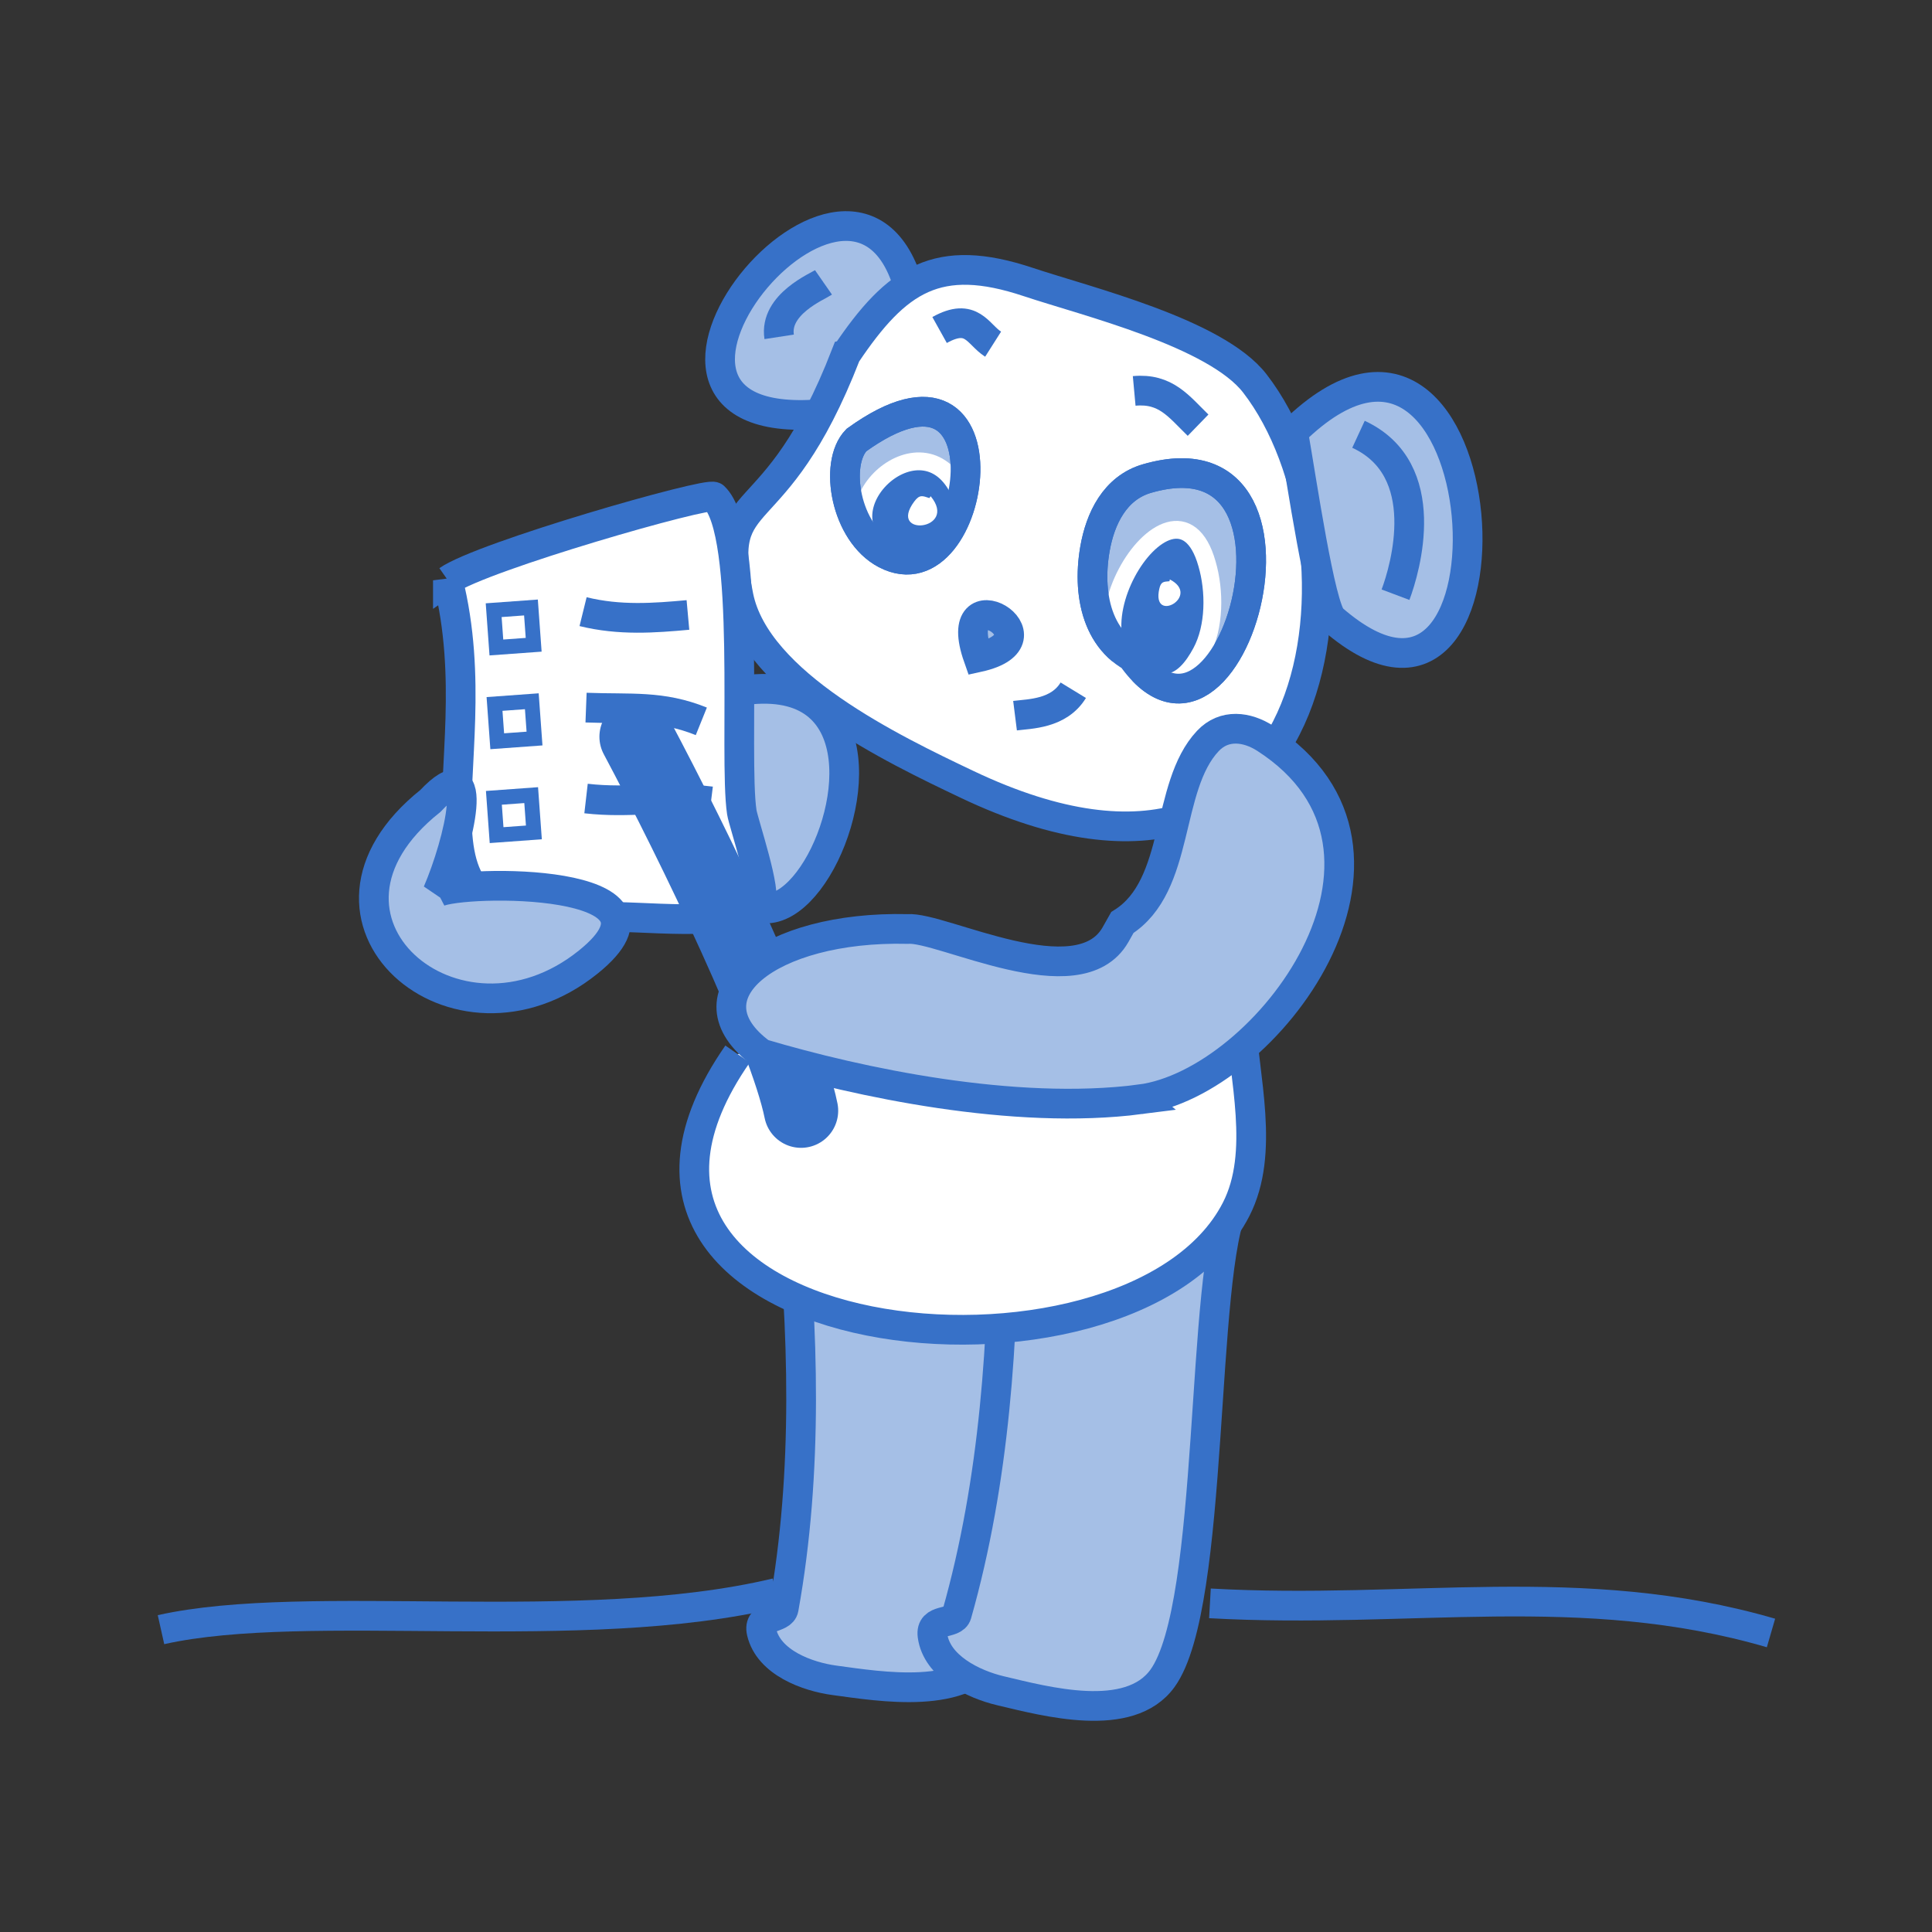 <svg:svg xmlns:dc="http://purl.org/dc/elements/1.1/" xmlns:ns1="http://sodipodi.sourceforge.net/DTD/sodipodi-0.dtd" xmlns:ns2="http://www.inkscape.org/namespaces/inkscape" xmlns:ns4="http://creativecommons.org/ns#" xmlns:rdf="http://www.w3.org/1999/02/22-rdf-syntax-ns#" xmlns:svg="http://www.w3.org/2000/svg" height="130.06" id="svg9072" version="1.1" viewBox="-9.842 -14.216 130.06 130.06" width="130.06" ns1:docname="New document 6" ns2:version="0.47 r22583">
  <svg:rect x="-9.842" y="-14.216" width="130.06" height="130.06" fill="#333333" stroke="none"/>
  <ns1:namedview bordercolor="#666666" borderopacity="1.0" id="base" pagecolor="#ffffff" showgrid="false" ns2:current-layer="layer1" ns2:cx="55.2085" ns2:cy="50.816384" ns2:document-units="px" ns2:pageopacity="0.0" ns2:pageshadow="2" ns2:window-height="466" ns2:window-maximized="0" ns2:window-width="605" ns2:window-x="515" ns2:window-y="374" ns2:zoom="0.35" />
  <svg:g id="layer1" transform="translate(-319.79 -481.55)" ns2:groupmode="layer" ns2:label="Layer 1">
    <svg:g id="g13238" transform="translate(-7059 -147.3)">
      <svg:path d="m7415.9 661.85c1.149 34.691 21.643-7.17 0 0z" id="path13240" style="color:#000000;stroke:#3771c8;stroke-width:2;fill:#a5bfe6" />
      <svg:path d="m7422.1 694.85c0.944 9.255 1.263 18.865-0.394 28.067-0.135 0.748-1.769 0.391-1.486 1.595 0.48 2.039 3.057 2.992 4.918 3.242 3.077 0.413 8.849 1.401 10.771-1.9 3.072-5.277-0.181-27.42 1.694-32.333" id="path13242" style="stroke:#3771c8;stroke-width:2;fill:#a5bfe6" ns1:nodetypes="cssssc" />
      <svg:path d="m7436.5 695.41c0.033 9.303-0.591 18.898-3.141 27.894-0.207 0.732-1.799 0.216-1.635 1.442 0.278 2.076 2.749 3.277 4.577 3.708 3.022 0.712 8.669 2.261 10.905-0.836 3.574-4.951 2.506-27.306 4.854-32.011" id="path13244" style="stroke:#3771c8;stroke-width:2;fill:#a5bfe6" ns1:nodetypes="cssssc" />
      <svg:path d="m7418.6 685.59c-13.971 20.079 26.445 24.353 33.563 10.455 1.962-3.831 0.506-8.903 0.316-12.9" id="path13246" style="color:#000000;stroke:#3771c8;stroke-width:2;fill:#ffffff" />
      <svg:g id="g13248" transform="translate(120,10)">
        <svg:path d="m7310.4 625.14c-2.949-15.596-22.958 8.36-6.645 7.4l1.202-0.542c2.494-3.376 5.73-3.805 5.443-6.859z" id="path13250" style="color:#000000;stroke:#3771c8;stroke-width:2;fill:#a5bfe6" />
        <svg:path d="m7301.4 627.31c-0.338-2.199 2.594-3.395 2.984-3.666" id="path13252" style="color:#000000;stroke:#3771c8;stroke-width:2;fill:#ffffff" />
      </svg:g>
      <svg:path d="m7425.9 638.49c-4.848 12.505-8.784 8.623-7.235 16.286 1.19 5.888 10.424 10.302 15.382 12.66 24.71 11.753 27.686-16.229 19.378-26.986-2.632-3.408-11.315-5.517-15.258-6.832-6.091-2.031-8.852-0.209-12.266 4.872z" id="path13254" style="stroke:#3771c8;stroke-width:2;fill:#ffffff" ns1:nodetypes="cssssc" />
      <svg:path d="m7446.3 659.33c-3.368-0.961-4.213-4.437-3.643-7.734 0.352-2.035 1.337-4.119 3.508-4.747 13.268-3.839 4.867 24.06-2.03 10.294" id="path13256" style="color:#000000;stroke:#3771c8;stroke-width:2;fill:#a5bfe6" />
      <svg:path d="m7426.6 644.26c-1.53 1.589-0.734 6.251 1.97 7.668 6.19 3.243 8.801-15.439-1.97-7.668z" id="path13258" style="color:#000000;stroke:#3771c8;stroke-width:2;fill:#a5bfe6" ns1:nodetypes="csc" />
      <svg:path d="m7434.8 658.88c-2.02-5.736 5.571-1.224 0 0z" id="path13260" style="color:#000000;stroke:#3771c8;stroke-width:2;fill:#a5bfe6" />
      <svg:path d="m7441.2 661.1c-0.974 1.596-2.921 1.586-3.921 1.712" id="path13262" style="color:#000000;stroke:#3771c8;stroke-width:2;fill:#ffffff" />
      <svg:path d="m7456 643.71c14.045-13.747 16.194 24.371 2.646 12.589-0.811-0.705-2.067-9.288-2.646-12.589z" id="path13264" style="color:#000000;stroke:#3771c8;stroke-width:2;fill:#a5bfe6" />
      <svg:path d="m7399.1 653.7c3.298 13.121-5.088 24.237 10.376 22.691 2.094-0.209 9.119 0.836 10.647-0.946 0.521-0.608-1.134-5.433-1.239-6.14-0.563-3.777 0.69-18.816-1.87-21.226-0.383-0.361-15.592 3.997-17.914 5.622z" id="path13266" style="color:#000000;stroke:#3771c8;stroke-width:2;fill:#ffffff" />
      <svg:path d="m7411.8 664.23c3.942 7.4 10.039 20.059 11.074 25.175" id="path13268" style="color:#000000;stroke:#3771c8;stroke-linecap:round;stroke-width:5;fill:#ffffff" />
      <svg:path d="m7398.4 674.71c1.445-3.35 3.018-9.876-0.484-6.152-9.935 7.92 1.739 18.005 10.636 10.838 7.127-5.742-8.52-5.532-10.151-4.687z" id="path13270" style="color:#000000;stroke:#3771c8;stroke-width:2;fill:#a5bfe6" ns1:nodetypes="ccsc" />
      <svg:path d="m7445.7 688.64c8.503-1.095 20.186-16.716 8.436-24.294-1.234-0.796-2.772-1.007-3.879 0.173-2.9 3.09-1.808 9.739-5.753 12.217l-0.464 0.823c-2.475 4.338-11.72-0.576-14.002-0.387-9.36-0.221-15.161 4.493-9.819 8.39 6.528 1.941 16.98 4.173 25.482 3.079z" id="path13272" style="color:#000000;stroke:#3771c8;stroke-width:2;fill:#a5bfe6" ns1:nodetypes="cssccccz" />
      <svg:rect height="2.517" id="rect13274" style="stroke:#3771c8;fill:#ffffff" transform="rotate(-4.151)" width="2.517" x="7335.3" y="1189.8" />
      <svg:rect height="2.517" id="rect13276" style="stroke:#3771c8;fill:#ffffff" transform="rotate(-4.151)" width="2.517" x="7334.9" y="1196.1" />
      <svg:rect height="2.517" id="rect13278" style="stroke:#3771c8;fill:#ffffff" transform="rotate(-4.151)" width="2.517" x="7334.4" y="1202.4" />
      <svg:path d="m7408.2 655.81c2.475 0.609 4.803 0.427 7.059 0.223" id="path13280" style="color:#000000;stroke:#3771c8;stroke-width:2;fill:#ffffff" />
      <svg:path d="m7408.4 662.27c3.042 0.116 5.061-0.165 7.76 0.924" id="path13282" style="color:#000000;stroke:#3771c8;stroke-width:2;fill:#ffffff" />
      <svg:path d="m7408.4 668.39c3.003 0.345 5.095-0.221 8.413 0.191" id="path13284" style="color:#000000;stroke:#3771c8;stroke-width:2;fill:#ffffff" />
      <svg:g id="g13286" transform="translate(120,10)">
        <svg:path d="m7327.4 650.6c1.12-0.053 1.866-1.039 2.417-2.058 0.92-1.701 0.917-4.137 0.384-5.959-2.204-7.792-11.229 6.763-2.906 7.998" id="path13288" style="stroke:#ffffff;stroke-width:1.2;fill:#3771c8" />
        <svg:path d="m7327.7 643.64c2.146 1.115-1.259 3.046-0.708 0.626 0.113-0.497 0.301-0.466 0.683-0.504" id="path13290" style="fill:#ffffff" />
      </svg:g>
      <svg:path d="m7445.3 640.95c2.134-0.196 3 1.045 4.301 2.307" id="path13292" style="color:#000000;stroke:#3771c8;stroke-width:2;fill:#ffffff" />
      <svg:path d="m7432.2 636.85c2.178-1.214 2.569 0.297 3.603 0.954" id="path13294" style="color:#000000;stroke:#3771c8;stroke-width:2;fill:#ffffff" />
      <svg:path d="m7460.4 643.87c5.12 2.367 3.146 9.063 2.492 10.799" id="path13296" style="color:#000000;stroke:#3771c8;stroke-width:2;fill:none" />
      <svg:path d="m7446.3 659.33c-3.368-0.961-4.213-4.437-3.643-7.734 0.352-2.035 1.337-4.119 3.508-4.747 13.268-3.839 4.867 24.06-2.03 10.294" id="path13298" style="color:#000000;stroke:#3771c8;stroke-width:2;fill:none" />
      <svg:path d="m7429.8 652.26c0.707 0.264 1.434-0.144 2.049-0.625 1.028-0.802 1.683-2.3 1.846-3.562-2.381-5.999-9.857 0.87-5.047 3.835" id="path13300" style="stroke:#ffffff;stroke-width:1.2;fill:#3771c8" ns1:nodetypes="cscc" />
      <svg:path d="m7431.6 648.04c1.878 2.287-2.916 2.794-1.107 0.357 0.372-0.501 0.569-0.375 1.019-0.233" id="path13302" style="fill:#ffffff" />
      <svg:path d="m7450.4 722.57c13.466 0.758 24.994-1.724 37.769 1.994" id="path13304" style="stroke:#3771c8;stroke-width:2;fill:none" />
      <svg:path d="m7421.2 721.87c-13.142 3.137-31.476 0.249-41.414 2.471" id="path13306" style="stroke:#3771c8;stroke-width:2;fill:none" />
      <svg:path d="m7426.6 644.26c-1.53 1.589-0.734 6.251 1.97 7.668 6.19 3.243 8.801-15.439-1.97-7.668z" id="path13308" style="color:#000000;stroke:#3771c8;stroke-width:2;fill:none" ns1:nodetypes="csc" />
    </svg:g>
  </svg:g>
</svg:svg>